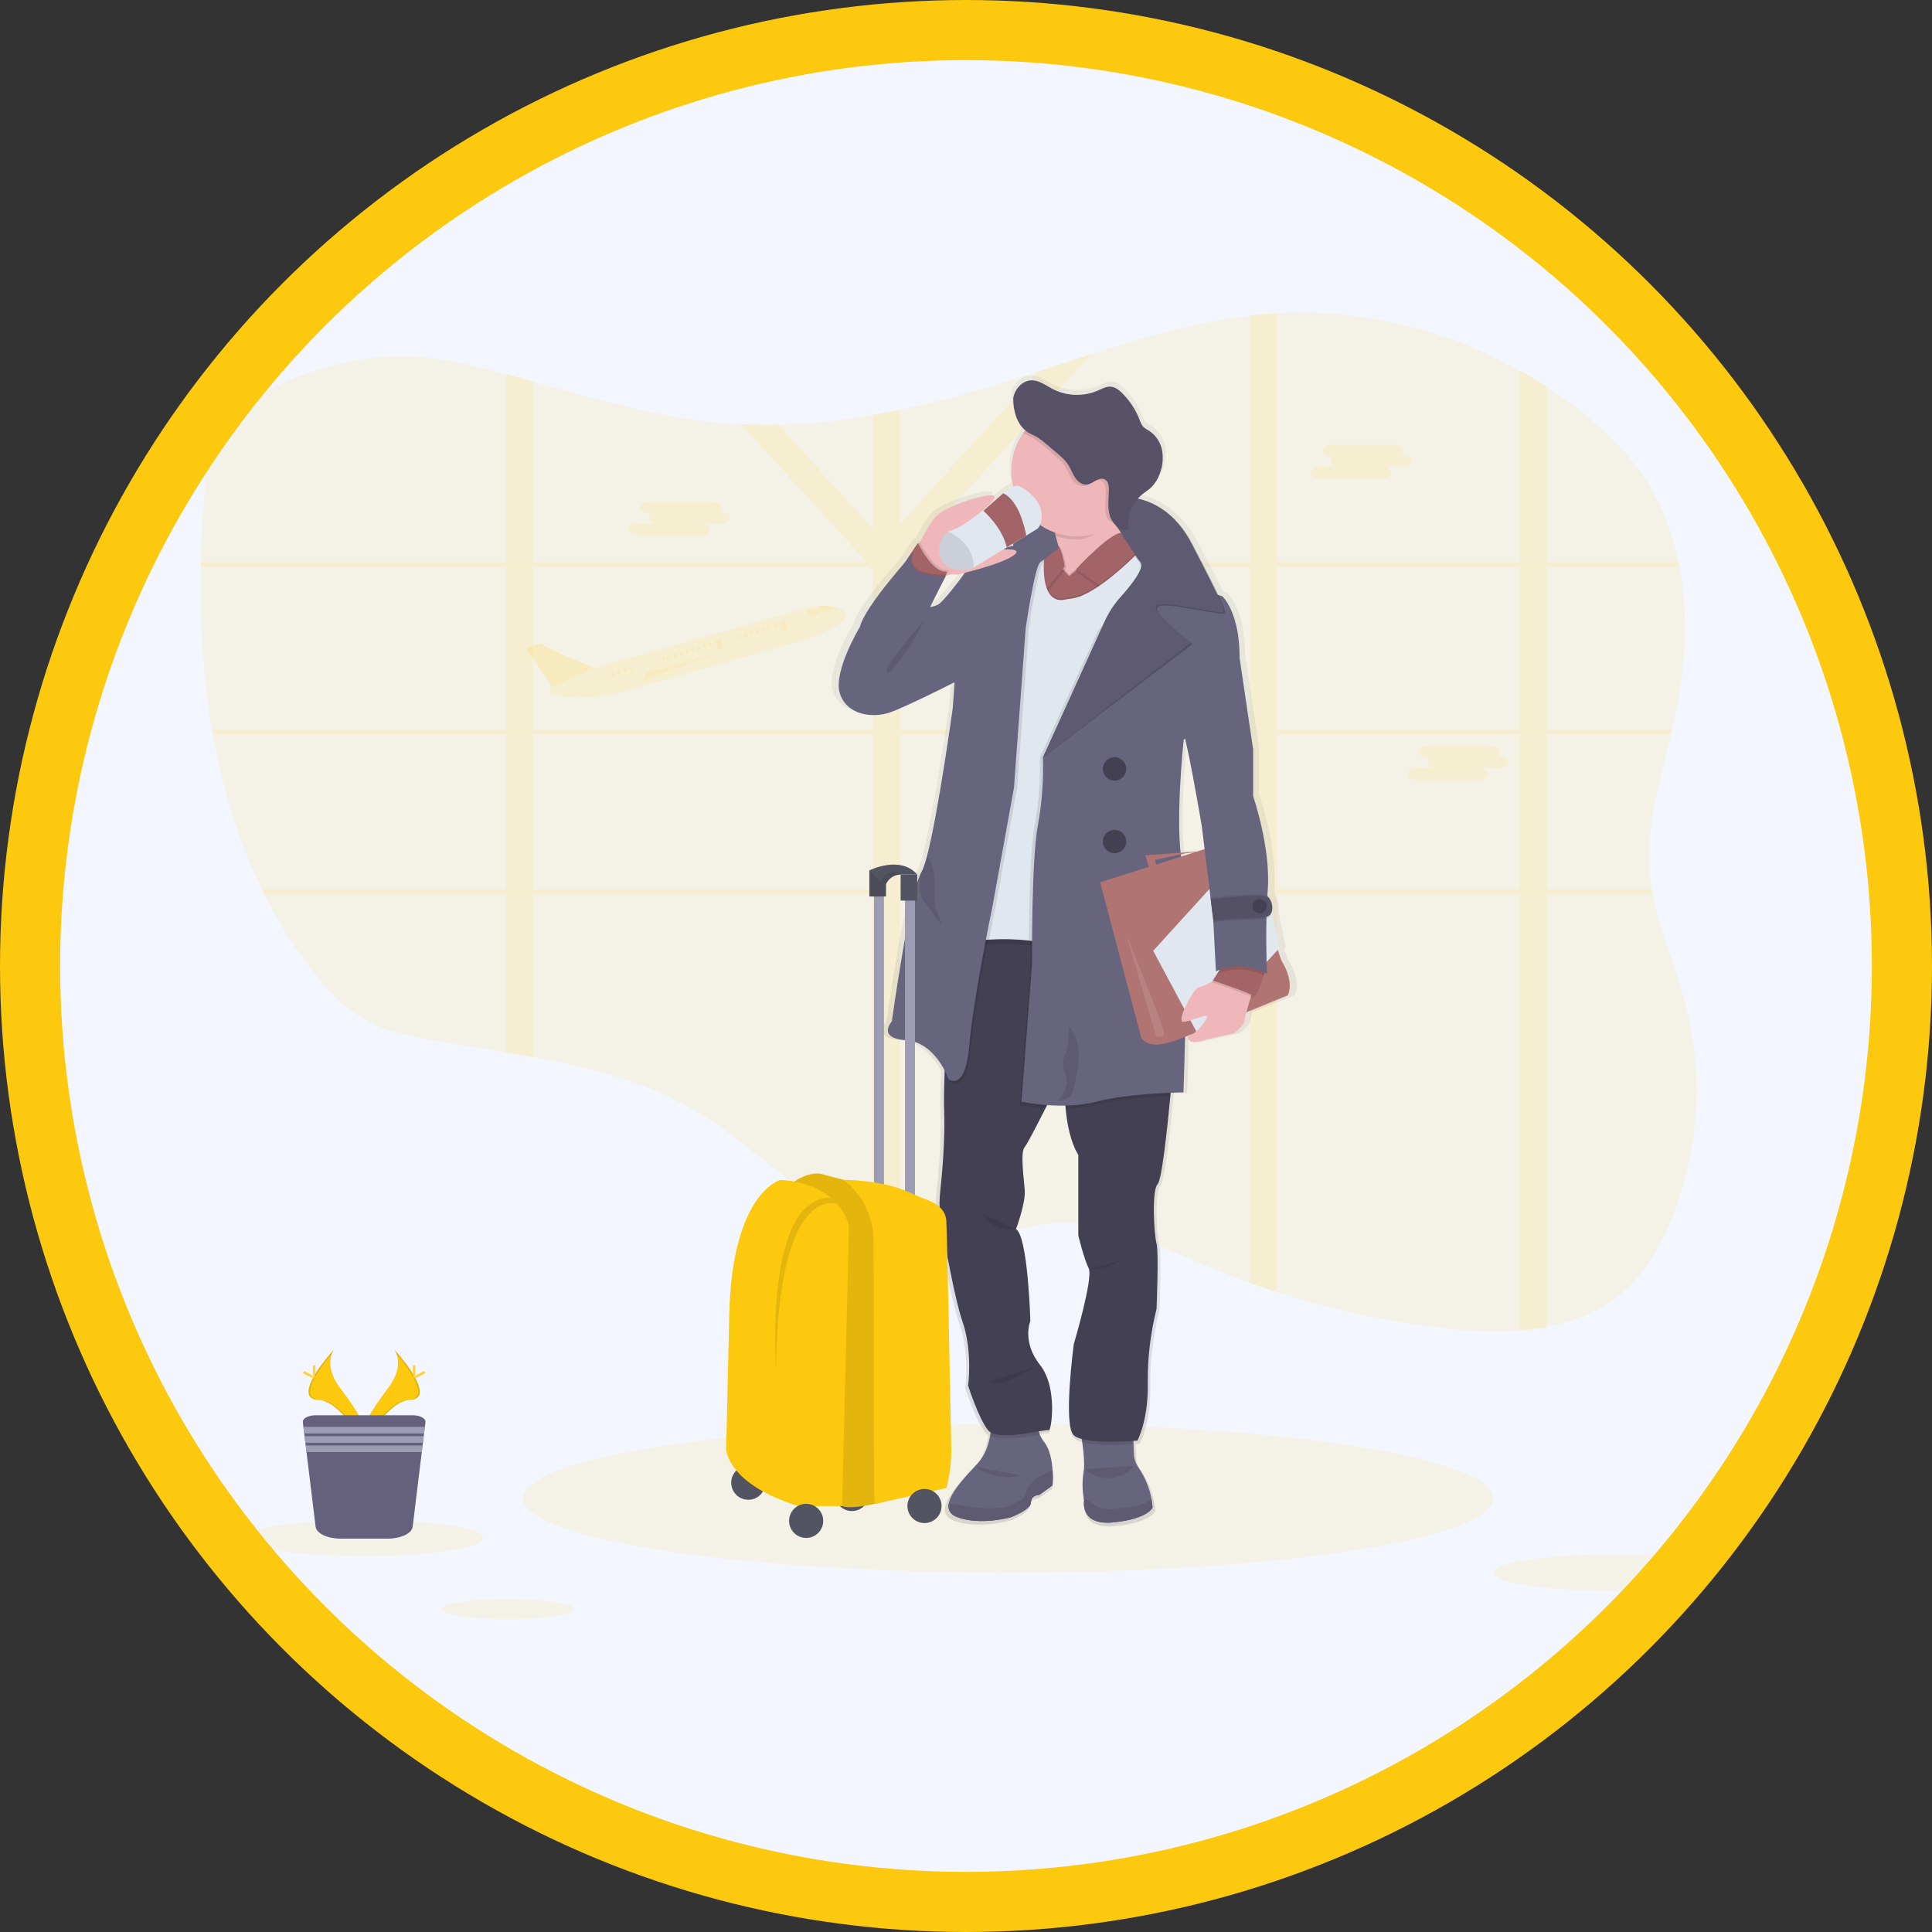<svg width="482" height="482" viewBox="0 0 482 482" fill="none" xmlns="http://www.w3.org/2000/svg">
<rect x="0" y="0" width="482" height="482" fill="#333333" stroke="none"/>
<circle cx="241" cy="241" r="233.5" fill="#F3F6FF" stroke="#FCC90E" stroke-width="15"/>
<mask id="mask0" mask-type="alpha" maskUnits="userSpaceOnUse" x="15" y="15" width="452" height="452">
<circle cx="241" cy="241" r="226" fill="#FCFCFF"/>
</mask>
<g mask="url(#mask0)">
<g clip-path="url(#clip0)">
<path d="M98.349 336.653C98.349 336.653 101.193 340.369 97.039 345.98C92.885 351.591 89.472 356.335 90.846 359.823C90.846 359.823 97.111 349.405 102.213 349.258C107.314 349.11 103.961 342.922 98.349 336.653Z" fill="#FCC90E"/>
<path opacity="0.1" d="M98.349 336.653C98.597 337.013 98.793 337.406 98.931 337.82C103.909 343.666 106.557 349.122 101.774 349.258C97.322 349.385 91.973 357.354 90.695 359.365C90.737 359.52 90.788 359.673 90.846 359.823C90.846 359.823 97.111 349.405 102.212 349.258C107.314 349.11 103.961 342.922 98.349 336.653Z" fill="black"/>
<path d="M103.634 341.393C103.634 342.699 103.487 343.758 103.308 343.758C103.129 343.758 102.977 342.699 102.977 341.393C102.977 340.086 103.16 340.7 103.344 340.7C103.527 340.7 103.634 340.082 103.634 341.393Z" fill="#FFD037"/>
<path d="M105.446 342.95C104.299 343.575 103.296 343.953 103.212 343.794C103.129 343.635 103.985 342.997 105.132 342.372C106.279 341.747 105.829 342.201 105.928 342.372C106.028 342.543 106.593 342.324 105.446 342.95Z" fill="#FFD037"/>
<path d="M83.343 336.653C83.343 336.653 80.499 340.369 84.653 345.98C88.807 351.591 92.22 356.335 90.846 359.823C90.846 359.823 84.581 349.405 79.48 349.258C74.378 349.11 77.731 342.922 83.343 336.653Z" fill="#FCC90E"/>
<path opacity="0.1" d="M83.343 336.653C83.095 337.013 82.899 337.406 82.761 337.82C77.783 343.666 75.135 349.122 79.918 349.258C84.374 349.385 89.719 357.354 90.997 359.365C90.957 359.521 90.906 359.674 90.846 359.823C90.846 359.823 84.581 349.405 79.48 349.258C74.378 349.11 77.731 342.922 83.343 336.653Z" fill="black"/>
<path d="M78.058 341.393C78.058 342.699 78.205 343.758 78.388 343.758C78.571 343.758 78.715 342.699 78.715 341.393C78.715 340.086 78.532 340.7 78.348 340.7C78.165 340.7 78.058 340.082 78.058 341.393Z" fill="#FFD037"/>
<path d="M76.246 342.95C77.393 343.575 78.396 343.953 78.484 343.794C78.571 343.635 77.707 342.997 76.56 342.372C75.413 341.747 75.863 342.201 75.764 342.372C75.664 342.543 75.099 342.324 76.246 342.95Z" fill="#FFD037"/>
<path opacity="0.1" d="M416.862 304.555C414.309 310.708 410.96 316.606 406.272 321.13C400.561 326.641 393.468 329.648 385.873 331.086C383.634 331.503 381.374 331.796 379.103 331.962C373.101 332.424 366.955 332.117 361.061 331.476C346.624 329.9 332.385 326.854 318.566 322.384C316.296 321.651 314.039 320.88 311.796 320.07C308.408 318.862 305.053 317.559 301.732 316.16C288.191 310.501 274.192 303.285 259.786 305.523C252.805 306.61 246.245 309.903 239.248 310.883C234.337 311.528 229.346 311.173 224.576 309.84C222.266 309.222 220.004 308.441 217.805 307.502C212.85 305.348 208.135 302.678 203.738 299.537C193.184 292.162 183.714 283.018 172.602 276.63C160.351 269.585 146.791 266.236 132.975 263.739C130.726 263.333 128.469 262.945 126.204 262.576C119.812 261.521 113.404 260.545 107.087 259.391C101.002 258.267 94.809 256.894 89.512 253.516C85.733 251.107 82.554 247.77 79.639 244.253C74.26 237.744 69.644 230.639 65.883 223.079C65.684 222.681 65.489 222.282 65.297 221.884C59.447 209.881 55.512 196.795 53.099 183.255C53.027 182.857 52.959 182.458 52.892 182.06C50.621 168.787 49.793 155.063 50.044 141.44L50.068 140.245C50.223 133.519 50.641 126.82 51.263 120.217C51.709 115.574 52.306 110.755 54.712 106.852C57.117 102.95 61.044 100.421 64.967 98.342C82.212 89.154 98.744 86.598 117.295 91.05C120.274 91.763 123.241 92.531 126.208 93.328C128.466 93.933 130.724 94.559 132.979 95.188C148.563 99.533 164.107 104.156 180.217 105.542C181.773 105.677 183.33 105.781 184.889 105.853C187.971 105.996 191.054 106.028 194.136 105.948C202.077 105.725 209.99 104.911 217.809 103.511C220.071 103.121 222.328 102.688 224.58 102.213C234.297 100.186 243.927 97.482 253.402 94.491C255.338 93.88 257.271 93.259 259.201 92.627C263.55 91.205 267.899 89.756 272.256 88.346C285.259 84.129 298.35 80.278 311.796 78.725C312.948 78.592 314.1 78.476 315.253 78.378C316.356 78.282 317.463 78.207 318.566 78.151C339.455 77.036 360.583 82.074 379.103 92.384C381.399 93.664 383.656 95.023 385.873 96.462C388.945 98.461 391.923 100.612 394.806 102.914C400.716 107.633 406.248 113.005 410.462 119.461C414.568 125.749 417.232 132.81 418.766 140.233C418.849 140.631 418.929 141.029 419.001 141.428C421.251 153.411 420.55 166.262 418.025 178.269C417.758 179.527 417.475 180.79 417.181 182.048C417.089 182.446 416.993 182.845 416.898 183.243C414.174 194.597 410.693 205.919 411.601 217.527C411.716 218.989 411.9 220.439 412.139 221.872C412.206 222.27 412.274 222.669 412.35 223.067C414.126 232.537 418.164 241.521 420.586 250.9C425.131 268.722 423.826 287.532 416.862 304.555V304.555Z" fill="#FCC90E"/>
<path opacity="0.1" d="M385.873 141.44H419.001C418.929 141.042 418.849 140.644 418.766 140.246H385.873V96.463C383.659 95.027 381.402 93.667 379.103 92.385V140.246H318.566V78.152C317.463 78.207 316.356 78.283 315.253 78.379C314.15 78.474 312.947 78.594 311.796 78.725V140.246H225.372L225.165 140.019L272.252 88.343C267.895 89.753 263.546 91.202 259.197 92.624L224.576 130.612V102.21C222.322 102.685 220.065 103.118 217.805 103.508V131.922L194.132 105.945C191.05 106.019 187.967 105.988 184.885 105.849L216.013 140.007L215.806 140.234H132.967V95.189C130.713 94.559 128.454 93.934 126.196 93.329V140.246H50.068L50.044 141.44H126.204V182.061H52.892C52.959 182.459 53.027 182.857 53.099 183.256H126.204V221.885H65.297C65.489 222.283 65.684 222.681 65.883 223.08H126.204V262.609C128.466 262.978 130.723 263.366 132.975 263.772V223.08H217.805V307.507C220.004 308.445 222.266 309.227 224.576 309.844V223.08H311.796V320.067C314.042 320.88 316.299 321.651 318.566 322.381V223.08H379.103V331.959C381.374 331.792 383.634 331.5 385.873 331.083V223.08H412.35C412.274 222.681 412.206 222.283 412.139 221.885H385.853V183.256H416.878C416.974 182.857 417.069 182.459 417.161 182.061H385.873V141.44ZM379.103 141.44V182.061H318.566V141.44H379.103ZM311.796 182.061H224.576V141.44H311.796V182.061ZM132.975 141.44H216.61L217.805 142.527V182.061H132.975V141.44ZM132.975 221.885V183.256H217.805V221.885H132.975ZM224.576 221.885V183.256H311.796V221.885H224.576ZM379.103 221.885H318.566V183.256H379.103V221.885Z" fill="#FCC90E"/>
<path opacity="0.1" d="M210.732 152.65C210.221 152.209 209.628 151.872 208.987 151.659C207.554 151.215 206.05 151.052 204.555 151.177C203.458 151.239 202.369 151.39 201.297 151.631L151.251 165.788C150.306 166.054 149.376 166.363 148.463 166.716C145.237 165.454 136.117 161.802 135.117 160.492L131.194 161.639L137.734 171.399C137.568 171.472 137.429 171.592 137.333 171.745C137.237 171.898 137.19 172.077 137.197 172.257C137.204 172.437 137.266 172.611 137.374 172.756C137.482 172.901 137.631 173.009 137.802 173.068C145.341 175.657 156.727 172.22 156.727 172.22L200.457 159.727C200.457 159.727 213.655 155.263 210.732 152.65Z" fill="#FCC90E"/>
<path opacity="0.1" d="M153.101 168.877C153.302 168.811 153.375 168.487 153.265 168.152C153.155 167.818 152.903 167.601 152.703 167.667C152.502 167.733 152.429 168.057 152.539 168.391C152.649 168.726 152.901 168.943 153.101 168.877Z" fill="#FCC90E"/>
<path opacity="0.1" d="M154.624 168.375C154.825 168.309 154.898 167.984 154.788 167.65C154.678 167.316 154.427 167.098 154.226 167.164C154.025 167.23 153.952 167.555 154.062 167.889C154.172 168.223 154.424 168.441 154.624 168.375Z" fill="#FCC90E"/>
<path opacity="0.1" d="M157.532 167.417C157.732 167.351 157.806 167.027 157.696 166.693C157.586 166.358 157.334 166.141 157.133 166.207C156.933 166.273 156.859 166.597 156.969 166.932C157.079 167.266 157.331 167.483 157.532 167.417Z" fill="#FCC90E"/>
<path opacity="0.1" d="M165.738 165.009C165.939 164.943 166.012 164.618 165.902 164.284C165.792 163.95 165.54 163.732 165.34 163.798C165.139 163.864 165.066 164.189 165.176 164.523C165.286 164.857 165.538 165.075 165.738 165.009Z" fill="#FCC90E"/>
<path opacity="0.1" d="M166.935 164.987C167.135 164.921 167.21 164.597 167.1 164.263C166.991 163.929 166.74 163.711 166.54 163.776C166.339 163.842 166.265 164.166 166.374 164.5C166.483 164.834 166.734 165.052 166.935 164.987Z" fill="#FCC90E"/>
<path opacity="0.1" d="M168.682 164.182C168.883 164.116 168.956 163.791 168.846 163.457C168.736 163.123 168.484 162.905 168.284 162.971C168.083 163.037 168.01 163.362 168.12 163.696C168.23 164.03 168.482 164.248 168.682 164.182Z" fill="#FCC90E"/>
<path opacity="0.1" d="M170.188 163.684C170.388 163.618 170.462 163.294 170.352 162.96C170.242 162.625 169.99 162.408 169.789 162.474C169.589 162.54 169.515 162.864 169.625 163.199C169.735 163.533 169.987 163.75 170.188 163.684Z" fill="#FCC90E"/>
<path opacity="0.1" d="M171.666 163.199C171.867 163.133 171.94 162.808 171.83 162.474C171.72 162.14 171.468 161.922 171.268 161.988C171.067 162.054 170.994 162.379 171.104 162.713C171.214 163.047 171.466 163.265 171.666 163.199Z" fill="#FCC90E"/>
<path opacity="0.1" d="M173.002 162.759C173.203 162.693 173.276 162.368 173.166 162.034C173.056 161.7 172.804 161.482 172.604 161.548C172.403 161.614 172.33 161.939 172.44 162.273C172.55 162.607 172.802 162.825 173.002 162.759Z" fill="#FCC90E"/>
<path opacity="0.1" d="M174.44 162.285C174.64 162.219 174.714 161.895 174.604 161.56C174.494 161.226 174.242 161.009 174.041 161.075C173.841 161.141 173.767 161.465 173.877 161.799C173.988 162.134 174.239 162.351 174.44 162.285Z" fill="#FCC90E"/>
<path opacity="0.1" d="M175.942 161.789C176.142 161.723 176.216 161.398 176.106 161.064C175.995 160.73 175.744 160.512 175.543 160.578C175.343 160.644 175.269 160.969 175.379 161.303C175.489 161.638 175.741 161.855 175.942 161.789Z" fill="#FCC90E"/>
<path opacity="0.1" d="M177.275 161.35C177.475 161.284 177.549 160.959 177.439 160.625C177.329 160.291 177.077 160.073 176.876 160.139C176.676 160.206 176.602 160.53 176.712 160.864C176.822 161.199 177.074 161.416 177.275 161.35Z" fill="#FCC90E"/>
<path opacity="0.1" d="M184.747 159.422C184.948 159.356 185.021 159.031 184.911 158.697C184.801 158.362 184.55 158.145 184.349 158.211C184.148 158.277 184.075 158.602 184.185 158.936C184.295 159.27 184.547 159.488 184.747 159.422Z" fill="#FCC90E"/>
<path opacity="0.1" d="M187.66 158.464C187.861 158.398 187.934 158.073 187.824 157.739C187.714 157.405 187.462 157.187 187.262 157.253C187.061 157.319 186.988 157.644 187.098 157.978C187.208 158.312 187.46 158.53 187.66 158.464Z" fill="#FCC90E"/>
<path opacity="0.1" d="M189.121 157.983C189.321 157.917 189.395 157.593 189.285 157.258C189.175 156.924 188.923 156.707 188.722 156.773C188.522 156.839 188.448 157.163 188.558 157.497C188.668 157.832 188.92 158.049 189.121 157.983Z" fill="#FCC90E"/>
<path opacity="0.1" d="M190.541 157.515C190.741 157.449 190.815 157.125 190.705 156.791C190.595 156.456 190.343 156.239 190.142 156.305C189.942 156.371 189.868 156.695 189.979 157.03C190.089 157.364 190.34 157.581 190.541 157.515Z" fill="#FCC90E"/>
<path opacity="0.1" d="M191.935 157.054C192.136 156.988 192.209 156.663 192.099 156.329C191.989 155.995 191.738 155.777 191.537 155.843C191.336 155.909 191.263 156.234 191.373 156.568C191.483 156.902 191.735 157.12 191.935 157.054Z" fill="#FCC90E"/>
<path opacity="0.1" d="M193.518 156.537C193.719 156.471 193.792 156.147 193.682 155.813C193.572 155.478 193.32 155.261 193.12 155.327C192.919 155.393 192.846 155.718 192.956 156.052C193.066 156.386 193.318 156.603 193.518 156.537Z" fill="#FCC90E"/>
<path opacity="0.1" d="M186.25 158.925C186.451 158.859 186.524 158.535 186.414 158.2C186.304 157.866 186.052 157.649 185.852 157.715C185.651 157.781 185.578 158.105 185.688 158.439C185.798 158.774 186.05 158.991 186.25 158.925Z" fill="#FCC90E"/>
<path opacity="0.1" d="M156.192 167.859C156.393 167.792 156.466 167.468 156.356 167.134C156.246 166.799 155.994 166.582 155.794 166.648C155.593 166.714 155.52 167.039 155.63 167.373C155.74 167.707 155.991 167.925 156.192 167.859Z" fill="#FCC90E"/>
<path opacity="0.1" d="M179.806 159.364L178.437 159.702L179.026 162.088L180.395 161.75L179.806 159.364Z" fill="#FCC90E"/>
<path opacity="0.1" d="M195.931 154.745L194.562 155.083L195.151 157.469L196.52 157.131L195.931 154.745Z" fill="#FCC90E"/>
<path opacity="0.1" d="M202.914 151.758L201.098 152.236L202.006 153.606L204.698 152.937L202.914 151.758Z" fill="#FCC90E"/>
<path opacity="0.1" d="M208.979 151.659L205.052 152.682L203.563 151.758L204.555 151.177C206.047 151.053 207.549 151.216 208.979 151.659V151.659Z" fill="#FCC90E"/>
<path opacity="0.1" d="M131.198 161.607L137.738 171.399L148.419 166.664C148.419 166.664 136.332 162.053 135.121 160.46L131.198 161.607Z" fill="#FCC90E"/>
<path opacity="0.1" d="M178.64 163.076L161.383 167.736L160.363 169.775L178.64 163.076Z" fill="#FCC90E"/>
<path opacity="0.1" d="M349.997 113.459H349.471C349.655 113.351 349.81 113.199 349.922 113.017C350.034 112.836 350.099 112.629 350.113 112.416V112.416C350.113 111.592 349.105 110.919 347.87 110.919H332.175C330.94 110.919 329.932 111.592 329.932 112.416C329.932 113.236 330.94 113.909 332.175 113.909H332.696C332.513 114.018 332.359 114.17 332.248 114.352C332.137 114.534 332.072 114.74 332.059 114.953C332.059 115.658 332.792 116.247 333.772 116.406H329.251C328.021 116.406 327.013 117.079 327.013 117.904C327.013 118.728 328.021 119.397 329.251 119.397H344.947C346.178 119.397 347.189 118.724 347.189 117.904C347.189 117.203 346.453 116.609 345.473 116.45H349.993C351.224 116.45 352.231 115.777 352.231 114.953C352.231 114.128 351.228 113.459 349.997 113.459Z" fill="#FCC90E"/>
<path opacity="0.1" d="M179.874 127.701H179.349C179.533 127.592 179.688 127.441 179.799 127.259C179.911 127.077 179.977 126.87 179.99 126.657V126.657C179.99 125.837 178.982 125.16 177.748 125.16H162.052C160.817 125.16 159.81 125.837 159.81 126.657C159.81 127.481 160.817 128.155 162.052 128.155H162.574C162.389 128.263 162.235 128.414 162.123 128.596C162.011 128.778 161.946 128.985 161.932 129.198C161.932 129.899 162.669 130.488 163.649 130.647H159.129C157.898 130.647 156.89 131.321 156.89 132.145C156.89 132.969 157.898 133.642 159.129 133.642H174.828C176.059 133.642 177.066 132.969 177.066 132.145C177.066 131.444 176.334 130.851 175.354 130.691H179.874C181.105 130.691 182.112 130.018 182.112 129.198C182.112 128.378 181.105 127.701 179.874 127.701Z" fill="#FCC90E"/>
<path opacity="0.1" d="M374.072 188.655H373.551C373.735 188.547 373.89 188.396 374.002 188.214C374.113 188.032 374.179 187.825 374.192 187.612V187.612C374.192 186.787 373.18 186.114 371.95 186.114H356.25C355.019 186.114 354.012 186.787 354.012 187.612C354.012 188.436 355.019 189.109 356.25 189.109H356.776C356.591 189.217 356.436 189.368 356.324 189.55C356.212 189.732 356.147 189.939 356.135 190.153C356.135 190.854 356.871 191.443 357.851 191.602H353.331C352.1 191.602 351.093 192.275 351.093 193.1C351.093 193.924 352.1 194.597 353.331 194.597H369.03C370.261 194.597 371.269 193.924 371.269 193.1C371.269 192.399 370.536 191.805 369.556 191.646H374.072C375.307 191.646 376.315 190.973 376.315 190.153C376.315 189.332 375.307 188.655 374.072 188.655Z" fill="#FCC90E"/>
<path opacity="0.1" d="M251.518 392.351C318.378 392.351 372.579 384.034 372.579 373.774C372.579 363.513 318.378 355.196 251.518 355.196C184.658 355.196 130.458 363.513 130.458 373.774C130.458 384.034 184.658 392.351 251.518 392.351Z" fill="#FCC90E"/>
<path opacity="0.1" d="M402.289 396.911C418.698 396.911 432 394.87 432 392.351C432 389.833 418.698 387.792 402.289 387.792C385.881 387.792 372.579 389.833 372.579 392.351C372.579 394.87 385.881 396.911 402.289 396.911Z" fill="#FCC90E"/>
<path opacity="0.1" d="M90.846 388.25C107.255 388.25 120.557 386.208 120.557 383.69C120.557 381.171 107.255 379.13 90.846 379.13C74.437 379.13 61.136 381.171 61.136 383.69C61.136 386.208 74.437 388.25 90.846 388.25Z" fill="#FCC90E"/>
<path opacity="0.1" d="M126.69 403.996C135.796 403.996 143.178 402.864 143.178 401.467C143.178 400.071 135.796 398.938 126.69 398.938C117.584 398.938 110.202 400.071 110.202 401.467C110.202 402.864 117.584 403.996 126.69 403.996Z" fill="#FCC90E"/>
<path d="M106.14 354.817L105.996 355.976L105.797 357.613L105.713 358.298L105.514 359.939L105.427 360.62L105.228 362.26L102.953 380.894C102.75 382.559 100.034 383.857 96.752 383.857H84.94C81.658 383.857 78.946 382.559 78.743 380.894L76.465 362.26L76.266 360.62L76.182 359.939L75.979 358.298L75.895 357.613L75.696 355.976L75.553 354.817C75.441 353.873 76.911 353.081 78.767 353.081H102.93C104.793 353.081 106.255 353.873 106.14 354.817Z" fill="#65617D"/>
<path d="M105.996 355.976L105.797 357.613H75.895L75.696 355.976H105.996Z" fill="#9D9CB5"/>
<path d="M105.713 358.298L105.514 359.939H76.182L75.979 358.298H105.713Z" fill="#9D9CB5"/>
<path d="M105.427 360.62L105.227 362.26H76.465L76.266 360.62H105.427Z" fill="#9D9CB5"/>
<path d="M321.37 239.463L320.442 236.803L320.788 236.436L318.952 227.388C319.024 227.07 319.05 226.742 319.028 226.416C319.075 225.466 318.794 224.528 318.231 223.76L317.865 221.964C317.865 221.821 317.865 221.681 317.893 221.538C318.646 210.973 314.125 198.197 314.125 198.197V186.441L310.637 163.439C310.704 151.933 306.188 147.907 306.188 147.907C306.188 147.907 305.818 147.82 305.216 147.636C304.021 145.163 301.986 141.265 298.657 135C297.42 132.617 295.806 130.449 293.878 128.581C291.308 125.963 288.033 124.149 284.451 123.36C284.758 123.014 285.092 122.693 285.45 122.4C286.247 121.759 287.131 121.245 287.876 120.556C288.862 119.598 289.616 118.428 290.082 117.135C290.847 115.261 291.055 113.207 290.684 111.217C290.487 110.222 290.092 109.276 289.521 108.437C288.95 107.598 288.216 106.883 287.362 106.335C286.865 106.08 286.395 105.774 285.96 105.423C285.391 104.877 285.124 104.109 284.833 103.388C283.831 100.918 282.323 98.687 280.404 96.837C279.608 96.04 278.628 95.304 277.489 95.212C276.35 95.12 275.227 95.73 274.152 96.192C272.296 96.968 270.294 97.334 268.283 97.265C266.273 97.196 264.301 96.694 262.502 95.793C260.754 94.897 259.069 93.591 257.094 93.623C256.425 93.653 255.771 93.827 255.176 94.133C254.581 94.438 254.058 94.869 253.645 95.395C253.681 95.32 253.713 95.244 253.752 95.168C253.033 95.976 252.559 96.972 252.386 98.04V98.147C252.386 100.998 253.131 104.236 255.485 106.191C255.314 106.407 255.142 106.622 254.983 106.845C253.582 108.762 252.622 110.966 252.171 113.297C251.721 115.629 251.79 118.031 252.374 120.333C252.271 120.38 252.171 120.434 252.076 120.496L249.829 122.018L244.716 126.438L242.43 127.983C244.819 126.223 248.244 123.356 247.424 122.699C246.293 121.795 234.863 125.088 232.242 128.143C231.115 129.461 229.657 131.926 228.367 134.307L228.275 134.132C228.168 134.275 228.044 134.447 227.917 134.63L227.865 134.534C227.331 135.251 226.491 136.478 225.559 137.868C225.221 138.369 224.87 138.895 224.524 139.425C220.903 143.491 213.946 151.683 212.938 155.617C212.938 155.617 206.092 166.716 207.737 172.2C209.382 177.684 216.021 178.755 220.812 177.082C224.233 175.888 232.716 171.798 237.284 169.556L236.83 176.015C236.83 176.015 233.094 202.554 230.175 213.322C229.669 215.182 229.187 216.576 228.753 217.273C228.696 217.364 228.644 217.458 228.598 217.556C225.643 223.183 221.154 254.791 221.154 254.791C221.154 254.791 217.172 259.005 224.85 259.542C230.139 259.909 233.309 264.413 234.767 267.172V267.232C234.612 271.458 234.544 275.062 234.64 277.328C234.922 284.273 234.126 293.046 233.608 297.785C233.346 300.159 233.421 302.557 233.831 304.91C234.954 311.397 237.384 324.643 239.363 330.294C242.031 337.916 240.801 346.343 240.801 346.343C240.801 346.343 243.469 354.566 245.934 357.577C246.117 357.782 246.334 357.953 246.576 358.083C246.544 358.326 246.512 358.573 246.468 358.824C246.07 361.169 245.174 363.877 243.206 365.92C240.291 368.951 236.249 373.089 235.775 376.099C235.552 377.549 236.141 378.736 238.073 379.429C244.047 381.567 251.765 379.429 251.765 379.429C251.765 379.429 256.966 377.557 256.966 375.685C256.966 373.813 259.089 373.813 259.089 373.813L262.51 371.424C262.599 370.187 262.599 368.945 262.51 367.708C262.359 365.319 261.837 362.364 260.308 360.472C259.858 359.914 259.489 359.294 259.213 358.632C259.113 358.385 259.026 358.132 258.954 357.876C260.38 357.637 261.379 357.478 261.542 357.581C262.16 357.979 264.008 346.948 259.284 341.13C254.561 335.311 256.819 330.094 256.819 330.094C256.819 330.094 256.202 308.828 253.123 307.024C253.123 307.024 255.584 300.605 255.381 297.395C255.178 294.185 254.151 287.765 255.381 286.36C255.963 285.695 258.356 281.183 260.702 276.635C260.841 276.368 260.981 276.101 261.1 275.838C262.546 275.938 264.139 275.997 265.8 275.966C265.82 276.228 265.844 276.491 265.868 276.762C266.238 280.768 267.134 285.161 269.125 288.375V308.637C269.125 308.637 270.563 314.456 271.794 316.865C273.024 319.274 267.962 335.921 267.962 335.921C267.962 335.921 265.151 356.283 267.962 358.84C268.564 359.313 269.268 359.64 270.018 359.795C270.061 360.07 270.101 360.349 270.141 360.632C270.539 363.348 270.806 366.315 270.491 368.023C270.124 370.22 270.135 372.464 270.523 374.658C270.583 374.992 270.627 375.175 270.627 375.175C270.627 375.175 269.329 381.663 278.297 380.731C287.266 379.799 288.222 376.983 288.222 376.983C288.222 376.983 288.222 376.892 288.202 376.732C288.153 376.092 288.068 375.455 287.947 374.825C287.401 372.001 286.271 369.322 284.63 366.96C283.914 365.982 283.499 364.817 283.435 363.606C283.435 362.81 283.383 361.942 283.339 361.074C283.339 360.807 283.312 360.54 283.296 360.277C283.941 360.233 284.327 360.198 284.327 360.198C284.327 360.198 287.199 355.184 286.996 345.55C286.792 335.917 289.254 327.096 289.254 327.096C289.254 327.096 289.871 312.652 289.254 310.644C288.636 308.637 287.951 297.283 289.529 295.738C290.62 294.667 292.038 281.509 292.806 273.54C292.834 273.27 292.858 273.007 292.882 272.744C294.893 272.664 296.168 272.652 296.168 272.652C296.168 272.652 296.391 266.754 296.586 258.714L297.458 258.383C297.084 258.985 297.486 260.617 300.393 259.797C304.141 258.746 309.123 257.842 309.123 257.842C309.123 257.842 311.792 255.934 311.911 254.58C312.018 253.888 312.172 253.204 312.373 252.533C318.216 250.203 323.019 248.26 323.019 248.26C323.019 248.26 324.93 245.146 321.37 239.463ZM300.903 205.823L301.612 211.486L299.621 212.1L295.427 212.386C294.26 201.789 296.223 183.956 296.223 183.956L296.578 183.725C298.35 190.881 300.903 205.823 300.903 205.823V205.823ZM279.966 131.994C279.879 131.79 279.795 131.595 279.707 131.356L280.106 131.97C280.059 131.974 280.012 131.982 279.966 131.994V131.994ZM295.562 213.362L295.491 212.801L296.865 212.51L299.035 212.287L295.562 213.362ZM252.386 135.223C251.801 135.363 251.192 135.514 250.614 135.685L250.718 135.625L252.422 134.61C252.398 134.807 252.386 135.005 252.386 135.203V135.223ZM233.067 149.982C231.696 150.651 231.011 150.583 231.011 150.583L234.158 144.49C234.522 143.938 234.851 143.364 235.141 142.77C236.043 142.417 237.024 142.319 237.977 142.487C237.977 142.487 238.738 142.316 239.913 142.029C239.642 142.372 239.39 142.728 239.156 143.096C239.156 143.096 234.433 149.313 233.067 149.982ZM297.952 258.16L298.94 257.782C298.517 258.089 298.163 258.252 297.952 258.16Z" fill="url(#paint0_linear)"/>
<path d="M264.836 126.876C263.57 127.621 263.53 130.803 263.725 133.355C263.864 135.223 264.123 136.752 264.123 136.752L255.883 156.784C255.883 156.784 252.828 142.511 252.781 136.139C252.777 135.636 252.854 135.136 253.008 134.658C254.461 130.066 262.538 127.501 264.836 126.876Z" fill="#67647E"/>
<path d="M265.446 126.705C265.446 126.705 265.223 126.757 264.836 126.865C265.021 126.758 265.232 126.702 265.446 126.705V126.705Z" fill="#67647E"/>
<path d="M262.59 370.572L259.273 372.961C259.273 372.961 257.213 372.961 257.213 374.821C257.213 376.681 252.171 378.536 252.171 378.536C252.171 378.536 244.668 380.659 238.893 378.536C237.021 377.847 236.448 376.669 236.667 375.231C237.125 372.232 241.048 368.134 243.872 365.128C245.779 363.101 246.659 360.413 247.034 358.087C247.31 356.423 247.385 354.731 247.257 353.049L259.404 352.185C258.708 354.018 258.708 356.043 259.404 357.876C259.669 358.531 260.027 359.146 260.467 359.7C261.949 361.579 262.459 364.53 262.602 366.868C262.685 368.101 262.681 369.339 262.59 370.572V370.572Z" fill="#67647E"/>
<path d="M287.549 376.079C287.549 376.079 286.621 378.867 277.923 379.799C269.225 380.731 270.472 374.287 270.472 374.287C270.472 374.287 270.428 374.104 270.372 373.774C269.994 371.595 269.983 369.369 270.34 367.187C270.643 365.49 270.38 362.547 270.002 359.851C269.556 356.641 268.946 353.778 268.946 353.778L282.424 354.773C282.424 354.773 282.659 357.517 282.794 360.289C282.838 361.153 282.874 362.017 282.886 362.806C282.948 364.003 283.352 365.156 284.049 366.131C285.644 368.485 286.739 371.142 287.267 373.937C287.383 374.564 287.465 375.197 287.513 375.832C287.541 376.004 287.549 376.079 287.549 376.079Z" fill="#67647E"/>
<path d="M262.59 370.572L259.272 372.961C259.272 372.961 257.213 372.961 257.213 374.821C257.213 376.681 252.171 378.536 252.171 378.536C252.171 378.536 244.668 380.659 238.893 378.536C237.021 377.847 236.448 376.669 236.667 375.231C236.846 375.231 237.017 375.255 237.161 375.259C239.526 375.335 241.828 375.972 244.182 376.183C245.523 376.282 246.869 376.303 248.213 376.247C248.879 376.242 249.545 376.19 250.204 376.091C251.797 375.809 253.275 374.984 254.696 374.176C255.044 374.013 255.35 373.773 255.593 373.475C255.784 373.144 255.919 372.783 255.991 372.408C256.493 370.608 257.895 369.166 259.504 368.218C260.483 367.661 261.521 367.214 262.598 366.884C262.682 368.112 262.679 369.344 262.59 370.572V370.572Z" fill="#67647E"/>
<path d="M287.549 376.079C287.549 376.079 286.621 378.867 277.923 379.799C269.225 380.731 270.472 374.287 270.472 374.287C270.472 374.287 270.428 374.104 270.372 373.774C270.77 373.981 271.109 374.172 271.264 374.259C272.061 374.725 272.774 375.366 273.602 375.801C275.593 376.848 278.003 376.537 280.229 376.199C281.285 376.04 282.34 375.88 283.391 375.685C284.193 375.575 284.973 375.344 285.705 375C286.249 374.683 286.771 374.329 287.266 373.941C287.383 374.568 287.465 375.201 287.513 375.836C287.541 376.004 287.549 376.079 287.549 376.079Z" fill="#67647E"/>
<path opacity="0.1" d="M262.59 370.572L259.272 372.961C259.272 372.961 257.213 372.961 257.213 374.821C257.213 376.681 252.171 378.536 252.171 378.536C252.171 378.536 244.668 380.659 238.893 378.536C237.021 377.847 236.448 376.669 236.667 375.231C236.846 375.231 237.017 375.255 237.161 375.259C239.526 375.335 241.828 375.972 244.182 376.183C245.523 376.282 246.869 376.303 248.213 376.247C248.879 376.242 249.545 376.19 250.204 376.091C251.797 375.809 253.275 374.984 254.696 374.176C255.044 374.013 255.35 373.773 255.593 373.475C255.784 373.144 255.919 372.783 255.991 372.408C256.493 370.608 257.895 369.166 259.504 368.218C260.483 367.661 261.521 367.214 262.598 366.884C262.682 368.112 262.679 369.344 262.59 370.572V370.572Z" fill="black"/>
<path opacity="0.1" d="M287.549 376.079C287.549 376.079 286.621 378.867 277.923 379.799C269.225 380.731 270.472 374.287 270.472 374.287C270.472 374.287 270.428 374.104 270.372 373.774C270.77 373.981 271.109 374.172 271.264 374.259C272.061 374.725 272.774 375.366 273.602 375.801C275.593 376.848 278.003 376.537 280.229 376.199C281.285 376.04 282.34 375.88 283.391 375.685C284.193 375.575 284.973 375.344 285.705 375C286.249 374.683 286.771 374.329 287.266 373.941C287.383 374.568 287.465 375.201 287.513 375.836C287.541 376.004 287.549 376.079 287.549 376.079Z" fill="black"/>
<path opacity="0.1" d="M259.404 352.185C258.708 354.018 258.708 356.043 259.404 357.876C255.919 358.469 249.423 359.668 247.034 358.087C247.31 356.423 247.385 354.731 247.257 353.049L259.404 352.185Z" fill="black"/>
<path opacity="0.1" d="M282.818 360.289C280.357 360.464 273.733 360.811 270.026 359.851C269.58 356.641 268.97 353.778 268.97 353.778L282.448 354.773C282.448 354.773 282.675 357.517 282.818 360.289Z" fill="black"/>
<path d="M292.528 267.427C292.528 267.427 292.32 269.916 291.99 273.401C291.245 281.31 289.871 294.368 288.804 295.432C287.274 296.965 287.94 308.235 288.537 310.226C289.134 312.217 288.537 326.554 288.537 326.554C287.034 332.543 286.298 338.699 286.346 344.873C286.546 354.431 283.758 359.409 283.758 359.409C283.758 359.409 270.615 360.604 267.895 358.063C265.175 355.522 267.895 335.315 267.895 335.315C267.895 335.315 272.805 318.788 271.611 316.399C270.416 314.01 269.022 308.235 269.022 308.235V288.124C267.09 284.938 266.234 280.557 265.864 276.599C265.569 273.213 265.56 269.808 265.836 266.42C265.836 266.42 263.363 271.477 260.842 276.479C258.563 280.999 256.246 285.472 255.664 286.133C254.469 287.526 255.465 293.898 255.664 297.084C255.863 300.27 253.474 306.642 253.474 306.642C256.461 308.434 257.058 329.541 257.058 329.541C257.058 329.541 254.868 334.718 259.448 340.493C264.028 346.267 262.235 357.219 261.638 356.82C261.041 356.422 248.894 359.807 246.504 356.82C244.114 353.834 241.526 345.67 241.526 345.67C241.526 345.67 242.721 337.307 240.132 329.74C238.212 324.133 235.858 310.987 234.767 304.547C234.369 302.211 234.297 299.831 234.552 297.475C235.054 292.771 235.827 284.066 235.552 277.164C235.46 274.914 235.524 271.338 235.675 267.145C236.189 252.768 237.742 231.167 237.742 231.167L248.567 223.876L255.696 219.041L257.44 219.308L289.947 224.314L291.209 240.347L292.528 267.427Z" fill="#444053"/>
<path opacity="0.1" d="M248.567 223.876L247.998 227.006C247.998 227.006 243.218 249.905 242.223 261.653C241.227 273.401 237.045 270.016 237.045 270.016C236.68 269.029 236.233 268.075 235.707 267.164C236.221 252.788 237.774 231.187 237.774 231.187L248.567 223.876Z" fill="black"/>
<path d="M282.702 137.003C282.702 137.003 260.4 154.857 264.518 151.272C266.772 149.305 265.238 140.918 263.391 133.75C261.869 127.836 260.137 122.746 260.137 122.746C260.137 122.746 279.604 104.535 278.19 119.425C277.692 124.674 278.106 128.405 278.851 131.042C280.217 135.864 282.702 137.003 282.702 137.003Z" fill="#EFB7B9"/>
<path opacity="0.1" d="M280.846 132.256L266.708 143.308L262.59 138.728C262.59 138.728 259.073 137.202 258.806 138.927C258.54 140.651 257.548 151.272 259.603 152.268C261.658 153.264 264.318 153.929 266.64 153.598C268.962 153.268 271.551 150.675 273.279 149.679C275.008 148.684 281.376 143.507 281.376 143.507L284.562 139.062L280.846 132.256Z" fill="black"/>
<path d="M280.846 132.655L266.708 143.706L262.59 139.126C262.59 139.126 259.073 137.601 258.806 139.325C258.54 141.05 257.548 151.671 259.603 152.666C261.658 153.662 264.318 154.327 266.64 153.996C268.962 153.666 271.551 151.073 273.279 150.078C275.008 149.082 281.376 143.905 281.376 143.905L284.562 139.461L280.846 132.655Z" fill="#A36468"/>
<path opacity="0.1" d="M292.528 267.427C292.528 267.427 292.321 269.916 291.99 273.401C287.609 273.568 279.11 274.086 273.144 275.647C270.763 276.236 268.324 276.555 265.872 276.599C265.577 273.213 265.568 269.808 265.844 266.42C265.844 266.42 263.371 271.477 260.85 276.479C258.693 276.334 256.548 276.056 254.426 275.647L257.082 241.131C257.082 241.131 256.994 229.547 257.432 219.296L289.939 224.302L291.201 240.335L292.528 267.427Z" fill="black"/>
<path opacity="0.1" d="M268.102 142.38C268.102 142.38 277.76 131.822 280.05 133.499C282.34 135.175 283.822 139.261 283.822 139.261L275.968 147.887L268.102 142.38Z" fill="black"/>
<path d="M268.5 141.981C268.5 141.981 278.158 131.424 280.448 133.101C282.738 134.777 284.22 138.863 284.22 138.863L276.366 147.489L268.5 141.981Z" fill="#A36468"/>
<path opacity="0.1" d="M260.491 148.747L266.043 141.758C266.043 141.758 265.163 135.152 263.128 135.996C261.093 136.84 260.491 140.221 260.491 140.221V148.747Z" fill="black"/>
<path d="M260.069 148.286L265.621 141.296C265.621 141.296 264.744 134.69 262.705 135.534C260.666 136.378 260.069 139.759 260.069 139.759V148.286Z" fill="#A36468"/>
<path opacity="0.1" d="M285.626 135.741C285.626 135.741 274.191 148.086 267.365 148.915C266.744 148.99 266.13 149.094 265.517 149.217C263.737 149.568 259.85 149.217 260.467 139.011L259.603 137.203L254.294 140.456L252.502 155.056L249.316 192.49L244.604 234.174C244.604 234.174 259.073 232.78 263.124 236.432C267.174 240.084 268.301 216.52 268.301 216.52L279.385 168.731L291.201 137.999L285.626 135.741Z" fill="black"/>
<path opacity="0.1" d="M291.201 139.592L279.385 170.324L268.301 218.113C268.301 218.113 267.17 241.673 263.124 238.025C261.801 236.83 259.364 236.177 256.684 235.839C253.388 235.483 250.067 235.408 246.759 235.616C245.437 235.687 244.604 235.767 244.604 235.767L249.316 194.083L252.502 156.649L254.294 142.049L259.603 138.795L260.467 140.603C260.467 140.87 260.439 141.133 260.427 141.4C260.053 150.83 263.785 151.165 265.517 150.822C266.13 150.699 266.744 150.595 267.365 150.52C272.2 149.926 279.345 143.566 283.101 139.91C284.65 138.397 285.626 137.346 285.626 137.346L291.201 139.592Z" fill="black"/>
<path d="M291.201 138.397L279.385 169.129L268.301 216.918C268.301 216.918 267.17 240.478 263.124 236.83C261.801 235.636 259.364 234.983 256.684 234.644C253.388 234.288 250.067 234.214 246.759 234.421C245.437 234.493 244.604 234.572 244.604 234.572L249.316 192.889L252.502 155.454L254.294 140.854L259.603 137.601L260.467 139.409C260.467 139.676 260.439 139.938 260.427 140.205C260.053 149.636 263.785 149.97 265.517 149.628C266.13 149.504 266.744 149.401 267.365 149.325C272.2 148.732 279.345 142.372 283.101 138.716C284.65 137.202 285.626 136.151 285.626 136.151L291.201 138.397Z" fill="#E1E7EF"/>
<path opacity="0.1" d="M260.467 139.409C260.467 139.676 260.439 139.938 260.427 140.205L260.336 140.269C258.934 141.193 256.684 156.796 256.684 156.796L253.764 196.552L248.388 226.221C248.388 226.221 247.683 229.602 246.759 234.433C245.437 234.505 244.604 234.584 244.604 234.584L249.316 192.9L252.502 155.466L254.294 140.866L259.603 137.613L260.467 139.409Z" fill="black"/>
<path d="M264.127 136.752C264.127 136.752 260.941 139.333 259.539 140.257C258.137 141.181 255.887 156.784 255.887 156.784L252.968 196.54L247.591 226.209C247.591 226.209 242.812 249.108 241.816 260.856C240.821 272.604 236.639 269.219 236.639 269.219C236.639 269.219 233.517 260.06 226.085 259.53C218.653 259 222.501 254.815 222.501 254.815C222.501 254.815 226.854 223.446 229.717 217.858C229.762 217.762 229.812 217.669 229.869 217.579C230.291 216.887 230.757 215.505 231.247 213.657C234.078 202.968 237.698 176.62 237.698 176.62L239.957 143.965C245.731 134.538 263.677 134.865 263.677 134.865L264.127 136.752Z" fill="#67647E"/>
<path opacity="0.1" d="M291.201 138.397L279.385 169.129L268.301 216.918C268.301 216.918 267.17 240.478 263.124 236.83C261.802 235.636 259.364 234.983 256.684 234.644C256.732 226.544 256.979 212.008 258.145 205.899C259.155 200.317 259.577 194.644 259.404 188.974L273.877 157.445C273.877 157.445 284.762 144.028 284.829 142.109C284.853 141.4 284.08 140.086 283.101 138.704C284.65 137.191 285.626 136.139 285.626 136.139L291.201 138.397Z" fill="black"/>
<path d="M254.824 274.851L257.48 240.335C257.48 240.335 257.281 214.581 258.942 205.887C259.952 200.305 260.373 194.632 260.2 188.962L274.673 157.433C274.673 157.433 285.558 144.016 285.626 142.097C285.693 140.177 279.922 133.794 279.922 133.794C279.922 133.794 292.527 135.267 294.188 140.906C295.849 146.545 304.941 148.74 304.941 148.74C304.941 148.74 309.322 152.722 309.255 164.14C309.187 175.557 295.315 184.514 295.315 184.514C295.315 184.514 292.993 206.019 294.985 215.712C296.976 225.405 295.248 272.525 295.248 272.525C295.248 272.525 281.906 272.66 273.542 274.851C265.179 277.041 254.824 274.851 254.824 274.851Z" fill="#67647E"/>
<path d="M274.474 220.104L284.694 258.797C284.694 258.797 286.088 262.25 293.257 259.594C300.425 256.938 321.27 248.312 321.27 248.312C321.27 248.312 323.126 245.257 319.677 239.618L309.255 209.085L274.474 220.104Z" fill="#B07473"/>
<path d="M287.701 237.213L304.229 219.041L314.783 214.76L319.112 236.611L299.051 258.415L287.701 237.213Z" fill="#E1E7EF"/>
<path d="M305.36 243.286C305.36 243.286 300.445 246.177 299.147 246.273C297.848 246.368 293.28 255.002 295.212 254.934C297.143 254.867 301.636 252.545 301.186 253.74C300.736 254.934 297.804 258.519 296.956 258.176C296.108 257.834 295.71 260.808 299.346 259.769C302.982 258.73 307.809 257.83 307.809 257.83C307.809 257.83 310.398 255.938 310.497 254.592C310.597 253.246 312.839 246.177 312.839 246.177L305.36 243.286Z" fill="#EFB7B9"/>
<path d="M226.459 141.336C226.459 141.336 230.713 132.153 233.254 129.118C235.795 126.084 246.878 122.818 247.989 123.714C249.101 124.61 242.414 129.64 241.219 130.285C240.024 130.93 248.937 136.924 249.121 137.055C249.304 137.187 256.09 136.454 252.605 138.744C249.121 141.034 238.817 143.363 238.817 143.363C238.123 143.243 237.412 143.266 236.728 143.431C236.043 143.595 235.399 143.897 234.835 144.319C232.839 145.765 226.459 141.336 226.459 141.336Z" fill="#EFB7B9"/>
<path opacity="0.1" d="M314.942 243.744C314.379 245.59 313.623 247.372 312.688 249.06C311.692 248.16 302.186 245.026 302.186 245.026L303.241 243.397L304.961 240.745C304.961 240.745 313.437 238.905 314.878 240.745C315.364 241.362 315.276 242.501 314.942 243.744Z" fill="black"/>
<path d="M315.34 243.346C314.777 245.192 314.022 246.974 313.086 248.662C312.09 247.762 302.584 244.628 302.584 244.628L303.639 242.999L305.36 240.347C305.36 240.347 313.835 238.507 315.276 240.347C315.762 240.964 315.675 242.103 315.34 243.346Z" fill="#A36468"/>
<path opacity="0.1" d="M236.173 143.407C235.868 144.091 235.508 144.748 235.098 145.374C233.564 147.792 231.243 150.643 231.243 150.643C231.243 150.643 222.186 146.478 222.186 146.294C222.186 146.111 224.934 141.782 227.168 138.369C228.072 136.991 228.889 135.773 229.407 135.06C229.407 135.06 232.788 142.133 236.125 142.18C237.017 142.192 236.536 142.543 236.173 143.407Z" fill="black"/>
<path d="M235.775 143.805C235.469 144.489 235.11 145.147 234.699 145.773C233.166 148.19 230.844 151.041 230.844 151.041C230.844 151.041 221.788 146.876 221.788 146.693C221.788 146.509 224.536 142.18 226.77 138.768C227.674 137.39 228.49 136.171 229.008 135.458C229.008 135.458 232.389 142.531 235.727 142.579C236.619 142.591 236.137 142.941 235.775 143.805Z" fill="#A36468"/>
<path d="M286.852 216.851L285.689 213.366L302.01 212.219L295.913 212.868L288.147 214.537L288.744 216.851H286.852Z" fill="#B07473"/>
<path opacity="0.1" d="M315.34 243.346C313.54 242.497 308.737 240.733 303.639 242.999L305.36 240.347C305.36 240.347 313.835 238.507 315.276 240.347C315.762 240.964 315.675 242.103 315.34 243.346Z" fill="black"/>
<path d="M316.292 221.829C316.252 222.406 316.216 222.984 316.181 223.557C316.081 225.313 316.013 227.054 315.969 228.734C315.77 236.516 316.093 242.935 316.093 242.935C316.093 242.935 309.92 239.22 303.348 242.338L302.695 229.746V229.527L302.022 224.019L299.84 206.23C299.84 206.23 295.726 181.539 294.463 180.611C293.201 179.683 303.822 159.703 303.822 159.703L309.255 164.139L312.64 186.971V198.651C312.64 198.651 317.021 211.343 316.292 221.829Z" fill="#67647E"/>
<path opacity="0.1" d="M235.974 143.244L234.699 145.773C233.166 148.19 230.844 151.041 230.844 151.041C230.844 151.041 221.788 146.876 221.788 146.693C221.788 146.509 224.536 142.18 226.77 138.768C227.459 137.991 227.877 137.533 227.877 137.533C225.221 144.104 235.974 143.244 235.974 143.244Z" fill="black"/>
<path d="M243.672 142.109L239.957 143.973C239.957 143.973 235.376 150.145 234.05 150.81C232.724 151.475 232.059 151.408 232.059 151.408L235.974 143.642C235.974 143.642 225.221 144.502 227.877 137.931C227.877 137.931 215.862 151.073 214.535 156.386C214.535 156.386 207.896 167.401 209.489 172.845C211.082 178.289 217.522 179.348 222.166 177.692C226.81 176.035 241.084 168.731 241.084 168.731L243.672 142.109Z" fill="#67647E"/>
<path opacity="0.1" d="M230.33 155.056C230.33 155.056 220.31 166.274 221.107 167.799C221.903 169.325 229.801 157.314 230.33 155.056Z" fill="black"/>
<path opacity="0.2" d="M275.569 124.857C275.569 124.857 289.672 120.608 297.637 135.94C305.603 151.272 305.87 152.336 305.471 153.064C305.073 153.793 289.608 149.747 288.744 151.539C287.88 153.331 297.506 160.699 297.506 160.699L260.2 188.974L275.876 155.665C276.926 153.332 278.327 151.174 280.03 149.265C282.607 146.382 286.131 141.965 284.881 140.603C283.782 139.409 282.025 136.291 279.652 132.702C277.923 130.074 275.163 127.103 275.569 124.857Z" fill="black"/>
<path d="M275.171 124.459C275.171 124.459 289.274 120.21 297.239 135.542C305.204 150.874 305.471 151.937 305.073 152.666C304.675 153.395 289.21 149.349 288.346 151.141C287.482 152.933 297.108 160.3 297.108 160.3L260.2 188.974L275.478 155.267C276.528 152.934 277.929 150.776 279.632 148.867C282.209 145.984 285.733 141.567 284.483 140.205C283.383 139.011 281.627 135.892 279.253 132.304C277.525 129.676 274.765 126.705 275.171 124.459Z" fill="#67647E"/>
<path opacity="0.1" d="M275.171 124.459C275.171 124.459 289.274 120.21 297.239 135.542C305.204 150.874 305.471 151.937 305.073 152.666C304.675 153.395 289.21 149.349 288.346 151.141C287.482 152.933 297.108 160.3 297.108 160.3L260.2 188.974L276.211 153.646C276.831 152.274 277.669 151.011 278.692 149.906C281.217 147.19 285.908 141.746 284.495 140.205C283.395 139.011 281.639 135.892 279.265 132.304C277.525 129.676 274.765 126.705 275.171 124.459Z" fill="black"/>
<path d="M278.058 194.748C279.671 194.748 280.978 193.441 280.978 191.829C280.978 190.217 279.671 188.91 278.058 188.91C276.446 188.91 275.139 190.217 275.139 191.829C275.139 193.441 276.446 194.748 278.058 194.748Z" fill="#444053"/>
<path d="M278.058 212.868C279.671 212.868 280.978 211.561 280.978 209.949C280.978 208.337 279.671 207.03 278.058 207.03C276.446 207.03 275.139 208.337 275.139 209.949C275.139 211.561 276.446 212.868 278.058 212.868Z" fill="#444053"/>
<path d="M315.969 228.734C314.289 229.132 306.319 228.953 302.695 229.746V229.527L302.022 224.019C306.108 223.509 314.99 222.542 316.192 223.557C317.75 224.883 317.973 228.276 315.969 228.734Z" fill="#67647E"/>
<path opacity="0.1" d="M315.969 229.132C314.289 229.531 306.319 229.351 302.695 230.144V229.925L302.022 224.417C306.108 223.907 314.99 222.94 316.192 223.955C317.75 225.281 317.973 228.674 315.969 229.132Z" fill="black"/>
<path opacity="0.1" d="M315.969 228.734C314.289 229.132 306.319 228.953 302.695 229.746V229.527L302.022 224.019C306.108 223.509 314.99 222.542 316.192 223.557C317.75 224.883 317.973 228.276 315.969 228.734Z" fill="black"/>
<path d="M314.233 227.838C315.205 227.838 315.993 227.05 315.993 226.078C315.993 225.106 315.205 224.318 314.233 224.318C313.261 224.318 312.473 225.106 312.473 226.078C312.473 227.05 313.261 227.838 314.233 227.838Z" fill="#444053"/>
<path opacity="0.1" d="M280.978 233.111L288.414 258.467C288.414 258.467 290.405 259.395 290.405 257.738C290.405 256.081 280.978 233.111 280.978 233.111Z" fill="white"/>
<path opacity="0.1" d="M278.122 129.799C277.653 130.176 277.162 130.526 276.653 130.847C274.124 132.44 271.874 134.602 268.652 134.602C266.862 134.605 265.085 134.313 263.391 133.738C261.869 127.824 260.137 122.734 260.137 122.734C260.137 122.734 279.604 104.523 278.19 119.413C277.692 124.662 277.378 127.163 278.122 129.799Z" fill="black"/>
<path d="M285.004 117.454C285.004 120.688 284.045 123.849 282.248 126.538C280.452 129.227 277.898 131.323 274.91 132.561C271.921 133.798 268.633 134.122 265.461 133.491C262.289 132.86 259.375 131.303 257.088 129.016C254.801 126.729 253.244 123.816 252.613 120.644C251.982 117.472 252.306 114.184 253.544 111.196C254.781 108.208 256.877 105.654 259.567 103.858C262.256 102.061 265.417 101.102 268.652 101.102C270.802 101.092 272.933 101.508 274.921 102.326C276.91 103.144 278.717 104.349 280.237 105.869C281.758 107.389 282.962 109.196 283.78 111.184C284.598 113.173 285.014 115.304 285.004 117.454V117.454Z" fill="#EFB7B9"/>
<path d="M259.384 131.137C259.23 131.509 258.963 131.823 258.619 132.033L256.023 133.626L251.168 136.577L243.485 141.245C243.305 141.351 243.121 141.45 242.936 141.543C242.035 142.001 241.042 142.246 240.032 142.26C239.022 142.273 238.022 142.056 237.109 141.623C236.419 141.313 235.813 140.844 235.341 140.254C234.868 139.664 234.542 138.97 234.389 138.23C234.184 137.199 234.271 136.132 234.638 135.147C235.005 134.163 235.638 133.3 236.468 132.655C236.508 132.618 236.558 132.593 236.611 132.583C238.246 132.121 239.784 131.368 241.151 130.361L245.986 127.015L250.303 123.069L252.486 121.56C252.806 121.338 253.183 121.213 253.572 121.198C253.961 121.184 254.345 121.282 254.68 121.48C256.931 122.758 261.375 126.108 259.384 131.137Z" fill="#E1E7EF"/>
<path d="M256.023 133.606L251.168 136.557C250.156 132.479 247.583 129.6 245.349 127.426L250.304 123.045C254.071 124.913 255.569 131.153 256.023 133.606Z" fill="#A36468"/>
<path opacity="0.1" d="M242.936 141.523C242.035 141.981 241.042 142.226 240.032 142.24C239.021 142.254 238.022 142.036 237.109 141.603C236.419 141.293 235.813 140.824 235.341 140.234C234.868 139.644 234.542 138.95 234.389 138.21C234.184 137.179 234.271 136.112 234.638 135.128C235.005 134.143 235.638 133.28 236.468 132.635C237.674 133.145 238.79 133.846 239.773 134.709C241.146 135.898 242.14 137.462 242.633 139.21C242.828 139.966 242.93 140.743 242.936 141.523V141.523Z" fill="black"/>
<path opacity="0.1" d="M285.004 117.454C285.008 119.835 284.488 122.188 283.483 124.347C282.496 125.33 281.745 126.522 281.285 127.836C280.177 129.182 279.739 129.943 278.262 130.874C277.668 130.249 276.334 129.871 276.091 129.062C275.474 126.98 275.824 124.754 275.856 122.583C275.856 121.619 275.721 120.48 274.872 120.018C274.168 119.62 273.279 119.907 272.586 120.297C271.893 120.687 271.204 121.193 270.408 121.285C269.213 121.42 268.122 120.58 267.453 119.592C266.784 118.605 266.397 117.45 265.764 116.438C264.928 115.104 263.693 114.081 262.478 113.085C261.089 111.938 259.738 110.668 258.257 109.64C257.373 109.023 256.313 108.736 255.441 108.115L255.302 108.011C257.306 105.178 260.16 103.056 263.451 101.952C266.742 100.849 270.298 100.82 273.606 101.872C276.914 102.923 279.801 105 281.85 107.801C283.899 110.603 285.004 113.983 285.004 117.454V117.454Z" fill="black"/>
<path d="M252.785 99.382C253.131 97.084 255.027 94.929 257.349 94.889C259.264 94.858 260.897 96.156 262.594 97.044C264.331 97.939 266.244 98.439 268.197 98.508C270.149 98.577 272.093 98.213 273.889 97.442C274.932 96.988 275.988 96.379 277.123 96.47C278.258 96.562 279.166 97.307 279.95 98.063C281.814 99.907 283.275 102.117 284.24 104.555C284.522 105.272 284.781 106.036 285.331 106.574C285.75 106.925 286.207 107.228 286.693 107.478C287.526 108.03 288.239 108.743 288.792 109.576C289.345 110.408 289.725 111.343 289.911 112.324C290.272 114.298 290.069 116.334 289.326 118.198C288.885 119.481 288.157 120.647 287.199 121.607C286.474 122.288 285.606 122.802 284.845 123.439C283.605 124.492 282.66 125.848 282.102 127.375C281.543 128.903 281.391 130.549 281.659 132.153C279.54 132.643 277.509 130.743 276.88 128.664C276.25 126.585 276.613 124.355 276.645 122.185C276.645 121.221 276.509 120.082 275.661 119.62C274.956 119.222 274.068 119.509 273.375 119.899C272.682 120.289 271.993 120.795 271.196 120.887C270.002 121.022 268.91 120.186 268.241 119.194C267.572 118.202 267.19 117.051 266.553 116.04C265.72 114.706 264.482 113.682 263.267 112.687C261.877 111.544 260.527 110.269 259.049 109.242C258.161 108.625 257.102 108.338 256.23 107.717C253.597 105.829 252.785 102.388 252.785 99.382Z" fill="#585268"/>
<path opacity="0.1" d="M265.446 126.705C265.446 126.705 265.223 126.757 264.836 126.865C265.021 126.758 265.232 126.702 265.446 126.705V126.705Z" fill="black"/>
<g opacity="0.1">
<path opacity="0.1" d="M277.684 127.362C277.067 125.279 277.417 123.053 277.449 120.883C277.449 119.919 277.314 118.78 276.465 118.318C275.761 117.92 274.872 118.21 274.179 118.597C273.486 118.983 272.797 119.493 272.001 119.584C270.806 119.72 269.715 118.883 269.046 117.896C268.377 116.908 267.994 115.749 267.357 114.738C266.521 113.408 265.286 112.384 264.071 111.385C262.682 110.242 261.331 108.967 259.854 107.94C258.966 107.322 257.906 107.04 257.034 106.414C254.394 104.527 253.581 101.086 253.581 98.079C253.671 97.509 253.848 96.955 254.107 96.439C253.41 97.248 252.952 98.235 252.785 99.29C252.785 102.297 253.581 105.737 256.238 107.625C257.11 108.25 258.169 108.533 259.057 109.15C260.535 110.178 261.885 111.452 263.275 112.595C264.49 113.595 265.724 114.618 266.561 115.948C267.198 116.96 267.576 118.119 268.249 119.106C268.922 120.094 270.018 120.93 271.204 120.795C272.001 120.703 272.678 120.194 273.383 119.807C274.088 119.421 274.976 119.146 275.669 119.529C276.517 119.991 276.669 121.122 276.653 122.093C276.621 124.264 276.254 126.474 276.888 128.573C277.521 130.671 279.54 132.555 281.667 132.061C281.601 131.687 281.558 131.309 281.539 130.93C279.771 130.775 278.214 129.138 277.684 127.362Z" fill="black"/>
<path opacity="0.1" d="M287.995 120.305C287.271 120.99 286.402 121.5 285.642 122.137C284.803 122.84 284.1 123.691 283.567 124.646C283.944 124.163 284.373 123.722 284.845 123.332C285.61 122.695 286.474 122.185 287.199 121.5C287.776 120.943 288.265 120.301 288.648 119.596C288.448 119.848 288.229 120.084 287.995 120.305V120.305Z" fill="black"/>
</g>
<path opacity="0.1" d="M265.987 262.461C265.696 263.325 265.282 264.17 265.226 265.082C265.131 266.635 266.079 268.076 266.146 269.634C266.226 271.438 265.127 273.058 264.075 274.532C265.322 274.532 266.684 274.098 267.317 273.026C267.532 272.613 267.689 272.172 267.783 271.716C268.91 267.22 270.006 262.302 268.046 258.104C267.743 257.38 267.304 256.72 266.752 256.161C266.421 258.28 266.7 260.362 265.987 262.461Z" fill="black"/>
<path opacity="0.1" d="M234.835 230.729L231.525 226.265C230.729 225.186 229.904 224.063 229.617 222.753C229.307 221.315 229.669 219.826 229.717 218.372C229.717 218.209 229.717 218.041 229.717 217.874C229.762 217.778 229.812 217.685 229.868 217.595C230.291 216.902 230.757 215.521 231.246 213.673C231.729 214.152 232.104 214.729 232.346 215.365C233.887 219.125 232.461 223.537 233.736 227.392C234.102 228.499 234.699 229.559 234.835 230.729Z" fill="black"/>
<path opacity="0.1" d="M243.258 365.868C244.894 367.04 246.762 367.848 248.736 368.239C250.71 368.63 252.745 368.594 254.704 368.134" fill="black"/>
<path opacity="0.1" d="M270.683 366.526C271.52 367.31 272.509 367.914 273.589 368.301C274.67 368.688 275.818 368.849 276.963 368.774C278.107 368.699 279.225 368.391 280.246 367.867C281.267 367.343 282.169 366.615 282.897 365.729" fill="black"/>
<path opacity="0.1" d="M253.207 306.491C251.618 306.859 249.953 306.701 248.461 306.042C246.97 305.383 245.732 304.257 244.935 302.835" fill="black"/>
<path opacity="0.1" d="M272.085 316.554C274.608 316.741 277.119 316.052 279.194 314.603Z" fill="black"/>
<path opacity="0.1" d="M259.201 340.608C257.078 341.468 255.182 342.814 253.115 343.794C251.048 344.774 248.655 345.415 246.468 344.73" fill="black"/>
<path d="M220.537 222.796H218.048V298.781H220.537V222.796Z" fill="#9D9CB5"/>
<path d="M228.271 222.796H225.778V298.781H228.271V222.796Z" fill="#9D9CB5"/>
<path d="M212.54 376.979C214.891 376.979 216.797 375.073 216.797 372.722C216.797 370.371 214.891 368.465 212.54 368.465C210.189 368.465 208.282 370.371 208.282 372.722C208.282 375.073 210.189 376.979 212.54 376.979Z" fill="#535461"/>
<path d="M197.474 295.276C197.474 295.276 201.719 291.824 205.439 293.018C209.159 294.213 218.845 295.408 220.573 301.513C222.301 307.618 220.573 374.658 220.573 374.658C220.573 374.658 212.325 376.8 210.083 375.721C207.84 374.642 208.091 364.57 208.091 364.57L207.43 305.117L197.474 295.276Z" fill="#FCC90E"/>
<path opacity="0.1" d="M197.474 295.276C197.474 295.276 201.719 291.824 205.439 293.018C209.159 294.213 218.845 295.408 220.573 301.513C222.301 307.618 220.573 374.658 220.573 374.658C220.573 374.658 212.325 376.8 210.083 375.721C207.84 374.642 208.091 364.57 208.091 364.57L207.43 305.117L197.474 295.276Z" fill="black"/>
<path d="M236.105 371.225L218.235 375.207L218.048 372.021L217.933 309.47C217.927 306.547 217.25 303.665 215.953 301.045C214.656 298.426 212.774 296.14 210.453 294.364C210.453 294.364 219.705 294.241 226.782 297.439C228.295 298.12 229.813 298.789 231.37 299.362C233.302 300.075 235.922 301.592 236.089 304.587C236.305 308.49 237.053 347.151 237.32 361.225C237.389 364.599 236.98 367.966 236.105 371.225V371.225Z" fill="#FCC90E"/>
<path d="M221.039 217.153H216.889V223.657H221.039V217.153Z" fill="#535461"/>
<path opacity="0.1" d="M221.039 217.153H216.889V223.657H221.039V217.153Z" fill="black"/>
<path d="M228.837 218.181H224.687V224.684H228.837V218.181Z" fill="#535461"/>
<path d="M228.833 218.181H224.671C223.896 218.201 223.143 218.438 222.497 218.867C221.851 219.295 221.339 219.896 221.019 220.602C220.959 220.73 220.904 220.861 220.852 221L219.936 220.116L218.032 218.276L216.869 217.153C216.869 217.153 224.552 213.27 228.833 218.181Z" fill="#535461"/>
<path d="M230.645 379.978C232.996 379.978 234.903 378.072 234.903 375.721C234.903 373.37 232.996 371.464 230.645 371.464C228.294 371.464 226.388 373.37 226.388 375.721C226.388 378.072 228.294 379.978 230.645 379.978Z" fill="#535461"/>
<path d="M186.685 374.168C189.036 374.168 190.942 372.262 190.942 369.911C190.942 367.559 189.036 365.653 186.685 365.653C184.333 365.653 182.427 367.559 182.427 369.911C182.427 372.262 184.333 374.168 186.685 374.168Z" fill="#535461"/>
<path d="M194.686 294.364C194.686 294.364 182.602 297.55 181.941 327.952C181.28 358.354 181.145 361.536 181.145 361.536C181.145 361.536 181.408 370.297 199.198 375.741H210.083L211.811 305.913C211.811 305.913 209.82 295.276 194.686 294.364Z" fill="#FCC90E"/>
<path opacity="0.1" d="M193.606 341.472C193.606 341.472 190.512 298.964 207.195 298.781L208.76 300.302C208.76 300.302 194.152 295.009 193.606 341.472Z" fill="black"/>
<path d="M201.122 383.69C203.473 383.69 205.379 381.784 205.379 379.433C205.379 377.081 203.473 375.175 201.122 375.175C198.77 375.175 196.864 377.081 196.864 379.433C196.864 381.784 198.77 383.69 201.122 383.69Z" fill="#535461"/>
<path opacity="0.1" d="M224.731 218.157C224.732 218.165 224.732 218.173 224.731 218.181H224.671C223.896 218.201 223.143 218.438 222.497 218.867C221.851 219.295 221.339 219.896 221.019 220.602C220.959 220.73 220.903 220.861 220.852 221L219.936 220.116C219.93 220.038 219.93 219.959 219.936 219.881C220.019 219.262 220.343 218.7 220.836 218.316C221.31 217.923 221.878 217.659 222.484 217.55C223.09 217.44 223.715 217.489 224.297 217.691C224.532 217.767 224.775 217.934 224.731 218.157Z" fill="black"/>
</g>
</g>
<defs>
<linearGradient id="paint0_linear" x1="265.505" y1="380.795" x2="265.505" y2="93.643" gradientUnits="userSpaceOnUse">
<stop stop-color="#808080" stop-opacity="0.25"/>
<stop offset="0.54" stop-color="#808080" stop-opacity="0.12"/>
<stop offset="1" stop-color="#808080" stop-opacity="0.1"/>
</linearGradient>
<clipPath id="clip0">
<rect width="382" height="326" fill="white" transform="translate(50 78)"/>
</clipPath>
</defs>
</svg>
